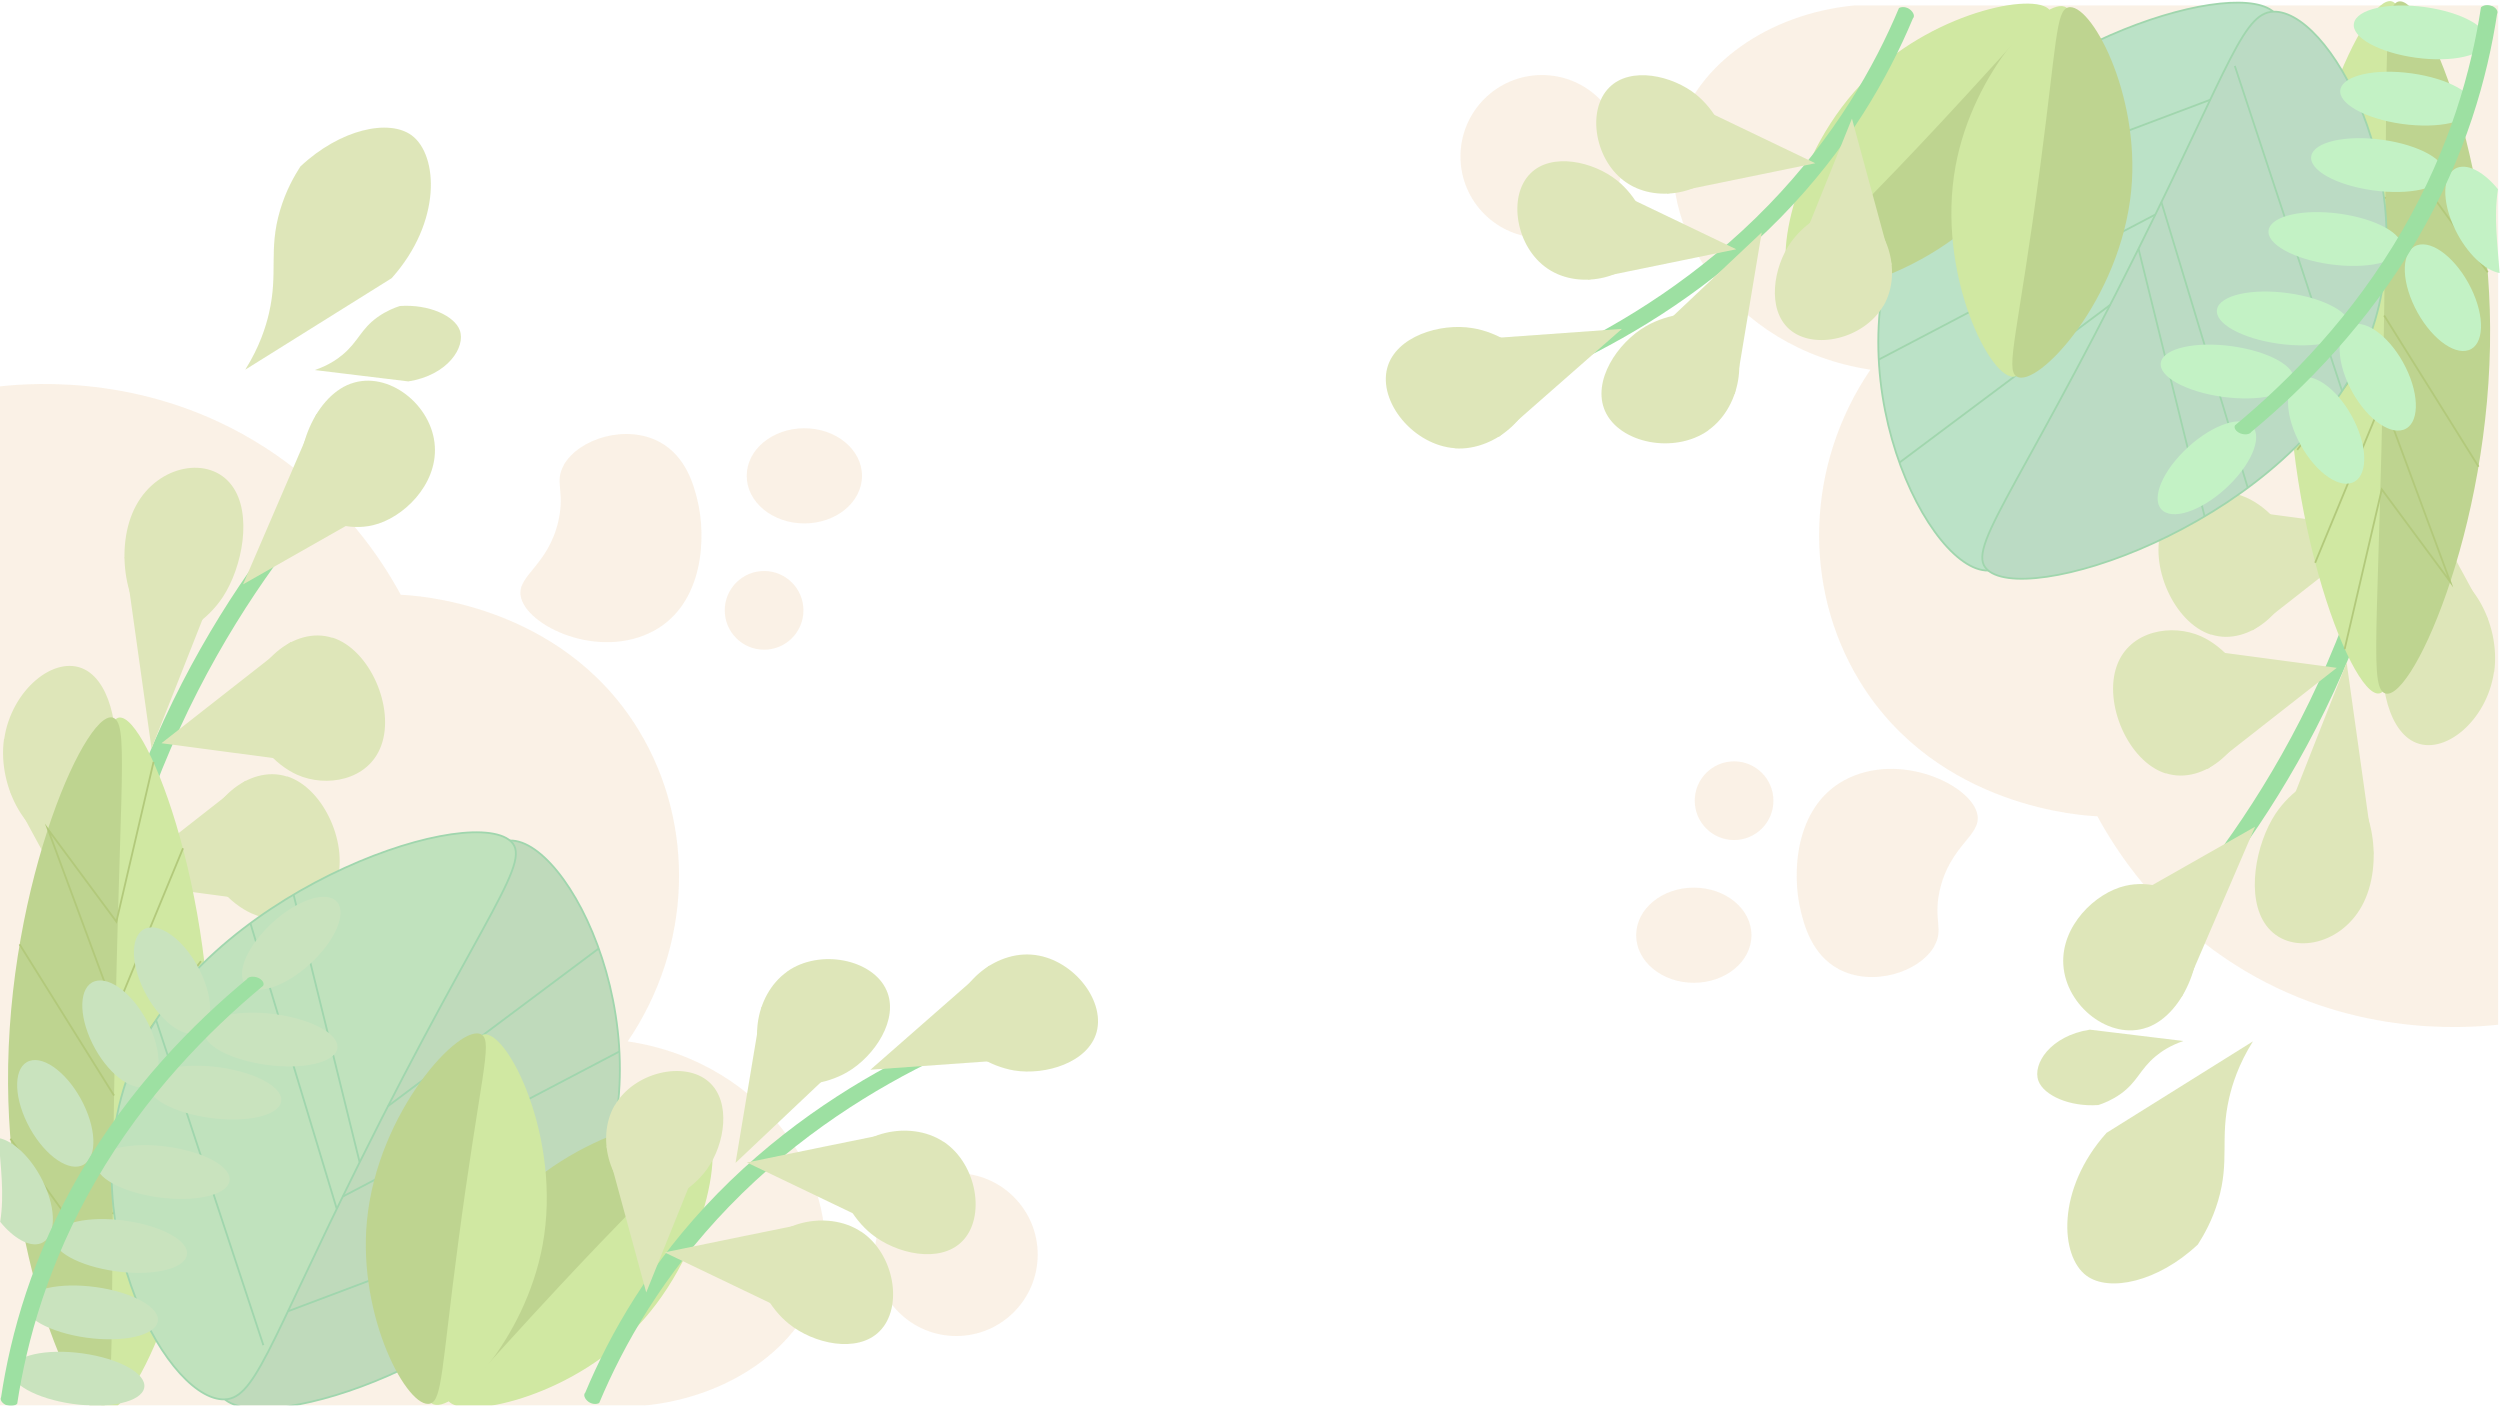 <?xml version="1.0" encoding="UTF-8"?>
<svg id="Capa_1" data-name="Capa 1" xmlns="http://www.w3.org/2000/svg" version="1.1" viewBox="0 0 1366 768">
  <defs>
    <style>
      .cls-1 {
        fill: #8ec39d;
      }

      .cls-1, .cls-2, .cls-3, .cls-4, .cls-5, .cls-6 {
        stroke-miterlimit: 10;
      }

      .cls-1, .cls-3, .cls-4, .cls-5, .cls-6 {
        stroke: #60ba77;
      }

      .cls-2 {
        stroke: #7fa523;
      }

      .cls-2, .cls-4 {
        fill: none;
      }

      .cls-3 {
        fill: #8ecea1;
      }

      .cls-7 {
        fill: #c8d68a;
      }

      .cls-7, .cls-8, .cls-9, .cls-10, .cls-11, .cls-12, .cls-13 {
        stroke-width: 0px;
      }

      .cls-8 {
        fill: #b0d864;
      }

      .cls-9 {
        fill: #93b746;
      }

      .cls-10 {
        fill: #a5d193;
      }

      .cls-5 {
        fill: #96ce91;
      }

      .cls-11 {
        fill: #f7e8d5;
      }

      .cls-12 {
        fill: #9bea9f;
      }

      .cls-14 {
        opacity: .6;
      }

      .cls-13 {
        fill: #5bcb64;
      }

      .cls-6 {
        fill: #94c18e;
      }
    </style>
  </defs>
  <g class="cls-14">
    <g>
      <g>
        <path class="cls-11" d="M0,355.5v412.5h352.1c46.8-4.6,85.7-32.3,95.9-68,14.3-50.4-27.9-119.4-105-131,35.1-51.6,37.4-118.3,6-170-42.7-70.2-124.2-73.8-130-74-10.1-18.6-32.5-53.9-75-81C82.4,204.7,19.8,209,0,211.1v144.4Z"/>
        <path class="cls-11" d="M308,254.1c8.4-14.6,34.2-22.4,52.4-12.6,14.7,7.9,18.8,24.2,20.6,31.5,5.1,20.4,3.5,56.8-23.6,71.6-30.1,16.4-70.1-2.6-72.9-18.9-2-11.4,15.2-16.6,20.7-41.5,3.5-16.1-2.4-20.9,2.9-30.1Z"/>
        <circle class="cls-11" cx="417.5" cy="333.5" r="21.5"/>
        <ellipse class="cls-11" cx="439.5" cy="260" rx="31.5" ry="26"/>
        <circle class="cls-11" cx="522.5" cy="685.5" r="44.5"/>
      </g>
      <g>
        <path class="cls-13" d="M43.5,606.3c-2.5-1-4-3.4-3.3-5.3,1.8-44.6,9.3-101.3,31.2-163,22.4-62.9,53-111.5,80-146.7,0-.2.6-1.5,2.2-1.9,1.1-.3,2.3-.3,3.6.2,2.5,1,4,3.4,3.3,5.3-27.3,35.5-58.2,84.7-80.6,148.4-21.5,60.9-28.8,117-30.6,161.2-1.2,1.8-3.7,2.5-5.8,1.7Z"/>
        <g>
          <path class="cls-7" d="M191.8,209.6c20.2-7.3,44.4,11.5,45.8,34.3,1.3,21.1-17.4,39.3-33.9,43.1-11.9,2.8-30.1,0-36.9-15.9-8.5-20,4.1-54,24.9-61.5Z"/>
          <path class="cls-7" d="M172.9,226.2c7.9,5,15.9,9.9,23.8,14.9-.8,14.4-1.5,28.8-2.3,43.2-20.5,11.7-41.1,23.3-61.6,35,13.4-31,26.7-62.1,40.1-93.1Z"/>
        </g>
        <g>
          <path class="cls-7" d="M74.4,276.1c12.1-22.2,40.1-27.3,52.3-10.8,11.4,15.3,5.8,44.6-5,61-7.8,11.8-23.4,24.5-36.4,17.8-16.4-8.5-23.4-45.1-10.9-68Z"/>
          <path class="cls-7" d="M68,304.3c8.6-2.6,17.2-5.2,25.8-7.9,6.5,11.8,13,23.5,19.5,35.3-10.2,25.8-20.3,51.6-30.5,77.3-4.9-34.9-9.8-69.8-14.7-104.8Z"/>
        </g>
        <g>
          <path class="cls-7" d="M2.3,403.8c3.8-26.6,27.5-46.4,44-38,15.3,7.8,19.8,37.4,15.2,58.1-3.3,14.9-13.3,34.8-27.3,35.7-17.7,1.1-35.9-28.4-32-55.9Z"/>
          <path class="cls-7" d="M5.7,432.9c7-7,13.9-14,20.9-21,9.7,7.2,19.4,14.4,29.1,21.6-.9,28.9-1.8,57.8-2.6,86.7-15.8-29.1-31.6-58.2-47.4-87.3Z"/>
        </g>
        <g>
          <path class="cls-7" d="M181.7,348.4c20.4,6.5,34.2,38.3,26.6,59-7,19.2-30.2,23-46,15.9-11.4-5.1-26.2-19.3-26-37.3.3-22.8,24.3-44.3,45.3-37.5Z"/>
          <path class="cls-7" d="M158.9,350.8c5,9.4,10,18.8,14.9,28.1-6.2,12-12.4,24-18.6,36.1-22.3-3-44.7-5.9-67-8.9,23.5-18.4,47.1-36.9,70.6-55.3Z"/>
        </g>
        <g>
          <path class="cls-7" d="M156.9,424.2c20.4,6.5,34.2,38.3,26.6,59-7,19.2-30.2,23-46,15.9-11.4-5.1-26.2-19.3-26-37.3.3-22.8,24.3-44.3,45.3-37.5Z"/>
          <path class="cls-7" d="M134.2,426.6c5,9.4,10,18.8,14.9,28.1-6.2,12-12.4,24-18.6,36.1-22.3-3-44.7-5.9-67-8.9,23.5-18.4,47.1-36.9,70.6-55.3Z"/>
        </g>
      </g>
      <g>
        <g>
          <path class="cls-8" d="M114.6,597.7c-4.4,98.4-45.1,182.3-57.9,171.8-6.9-5.7-3.3-37.2-.4-163,3.9-170.1-.5-208.8,7.4-213.9,14-9,55.8,94.6,50.8,205.1Z"/>
          <path class="cls-9" d="M4.4,592.4c.7,98.7,38.2,186.4,51.3,177.2,7.1-5,4.7-36.8,6.5-162.7,2.4-170.2,8.3-208.3.6-214.2-13.6-10.4-59.2,88.9-58.4,199.7Z"/>
        </g>
        <polyline class="cls-2" points="100 463.5 63.1 552.8 26.2 453.1 63.6 503.6 83.9 416.3"/>
        <line class="cls-2" x1="62.3" y1="598.6" x2="10.7" y2="516"/>
        <line class="cls-2" x1="61.6" y1="663.3" x2="115" y2="581.2"/>
        <line class="cls-2" x1="63.6" y1="586.5" x2="109.8" y2="525.2"/>
        <line class="cls-2" x1="56.9" y1="693.1" x2="5.7" y2="622.2"/>
      </g>
      <g>
        <g>
          <path class="cls-6" d="M317.1,666.1c-46.7,78-168.8,117.2-193.5,99.1-13.4-9.8,6.5-33.1,60.1-134.8,72.4-137.5,77-172.7,96.5-171.1,34.6,2.9,89.2,119.3,36.8,206.8Z"/>
          <path class="cls-5" d="M72.9,580.4c-35.2,82,15.6,182.1,48.4,184.2,17.8,1.1,24.2-26.9,75.2-129.5,69-138.7,96.4-165.9,81.4-176.4-26.6-18.6-165.5,29.7-205.1,121.7Z"/>
        </g>
        <line class="cls-4" x1="143.9" y1="735" x2="85.3" y2="557.4"/>
        <line class="cls-4" x1="184" y1="660.5" x2="136.8" y2="504.4"/>
        <line class="cls-4" x1="196.5" y1="635" x2="160.4" y2="488.8"/>
        <line class="cls-4" x1="212" y1="604.4" x2="327.2" y2="518.2"/>
        <line class="cls-4" x1="187.3" y1="653.8" x2="338.5" y2="574.5"/>
        <line class="cls-4" x1="157.3" y1="716.5" x2="323.7" y2="653.8"/>
      </g>
      <g>
        <path class="cls-8" d="M344.1,729c-38.3,37.1-95,47.1-99.7,35.4-2.5-6.3,11.2-16.9,58.3-65.9,63.7-66.2,74.7-84.4,81.7-81.9,12.4,4.5,2.6,70.8-40.3,112.4Z"/>
        <path class="cls-9" d="M273.6,662.5c-35,40.2-41.9,97.5-30,101.4,6.5,2.2,16.3-12.1,62.7-61.8,62.7-67.2,80.3-79.1,77.3-86-5.2-12.2-70.8,1.2-110,46.4Z"/>
      </g>
      <g>
        <path class="cls-10" d="M171.8,524.4c-13.1,13.1-29.4,19.7-36.4,14.7-7-5-2-19.6,11.1-32.7,13.1-13.1,29.4-19.7,36.4-14.7,7,5,2,19.6-11.1,32.7Z"/>
        <path class="cls-10" d="M109.3,530.5c7.8,15.8,7.3,31.1-1.2,34s-21.6-7.5-29.4-23.3c-7.8-15.8-7.3-31.1,1.2-34s21.6,7.5,29.4,23.3Z"/>
        <path class="cls-10" d="M81.1,559.5c7.8,15.8,7.3,31.1-1.2,34-8.4,3-21.6-7.5-29.4-23.3-7.8-15.8-7.3-31.1,1.2-34s21.6,7.5,29.4,23.3Z"/>
        <path class="cls-10" d="M45.5,603c7.8,15.8,7.3,31.1-1.2,34s-21.6-7.5-29.4-23.3c-7.8-15.8-7.3-31.1,1.2-34s21.6,7.5,29.4,23.3Z"/>
        <path class="cls-10" d="M23.4,645.4c-6.3-12.9-16.2-22.2-24.2-23.6,1.1,15.3,3.3,30.6.9,45.8,7.3,9,16,14,22.1,11.8,8.4-3,9-18.2,1.2-34Z"/>
        <path class="cls-10" d="M150.7,554.2c-20.1-2.8-37.5,1.1-39,8.8s13.6,16,33.6,18.8c20.1,2.8,37.5-1.1,39-8.8s-13.6-16-33.6-18.8Z"/>
        <path class="cls-10" d="M120,583.2c-20.1-2.8-37.5,1.1-39,8.8s13.6,16,33.6,18.8c20.1,2.8,37.5-1.1,39-8.8s-13.6-16-33.6-18.8Z"/>
        <path class="cls-10" d="M91.8,626.6c-20.1-2.8-37.5,1.1-39,8.8s13.6,16,33.6,18.8c20.1,2.8,37.5-1.1,39-8.8s-13.6-16-33.6-18.8Z"/>
        <path class="cls-10" d="M68.5,667c-20.1-2.8-37.5,1.1-39,8.8s13.6,16,33.6,18.8c20.1,2.8,37.5-1.1,39-8.8s-13.6-16-33.6-18.8Z"/>
        <path class="cls-10" d="M52.6,703.3c-20.1-2.8-37.5,1.1-39,8.8s13.6,16,33.6,18.8c20.1,2.8,37.5-1.1,39-8.8,1.5-7.6-13.6-16-33.6-18.8Z"/>
        <path class="cls-10" d="M45.2,739.5c-20.1-2.8-37.5,1.1-39,8.8-1.5,7.6,13.6,16,33.6,18.8,20.1,2.8,37.5-1.1,39-8.8s-13.6-16-33.6-18.8Z"/>
        <path class="cls-13" d="M3.5,767.8c-2.4-1-3.7-3-2.9-4.4,5.2-34.3,16.9-77.4,43.5-122.9,27.1-46.4,61.3-81,90.8-105.5.1-.2.7-1.1,2.4-1.3,1.1-.1,2.3,0,3.6.5,2.4,1,3.7,3,2.9,4.4-29.8,24.7-64.4,59.8-91.6,106.8-26,44.9-37.6,87.5-42.8,121.6-1.4,1.3-3.9,1.6-5.9.7Z"/>
      </g>
      <g>
        <path class="cls-8" d="M296.5,680.2c-9.6,52.4-49.9,93.6-60.5,86.7-5.7-3.7-.7-20.3,9.1-87.5,13.3-90.9,11.7-112.1,18.9-114.1,12.8-3.5,43.3,56,32.5,114.9Z"/>
        <path class="cls-9" d="M200.5,667c-5.1,53,22.6,103.6,34.6,99.9,6.5-2,6.2-19.3,15.1-86.7,12-91.1,19.3-111,12.9-114.9-11.3-6.9-56.9,42.1-62.6,101.7Z"/>
      </g>
      <g>
        <path class="cls-13" d="M321.5,765.9c-2.1-1.6-2.9-3.8-1.7-5,13.4-32,35.3-70.9,72.1-108.6,37.6-38.4,79.1-63.6,113.8-80.2.1-.1.9-.9,2.6-.7,1.1.1,2.3.6,3.3,1.4,2.1,1.6,2.9,3.8,1.7,5-35,16.7-77,42.3-114.8,81.3-36.1,37.3-57.8,75.8-71.1,107.5-1.6.9-4.2.6-5.9-.7Z"/>
        <g>
          <path class="cls-7" d="M563.5,521.6c21.9,1.5,40.5,24.4,35.7,42.3-4.5,16.6-27.9,23.8-45.1,21-12.4-2.1-29.6-10.7-31.9-25.1-2.9-18.2,18.8-39.8,41.3-38.2Z"/>
          <path class="cls-7" d="M540.5,527.6c6.4,6.6,12.9,13.2,19.3,19.8-4.7,10.7-9.4,21.4-14,32.1-23.4,1.7-46.8,3.3-70.2,5,21.6-19,43.3-38,64.9-56.9Z"/>
        </g>
        <g>
          <path class="cls-7" d="M430,530.9c17.9-12.7,46.9-6.8,54.4,10.2,7,15.7-6.5,36.1-21.6,44.8-10.9,6.3-29.7,10.5-40.6.7-13.8-12.3-10.6-42.6,7.9-55.7Z"/>
          <path class="cls-7" d="M416,550.2c9.2,1,18.3,2.1,27.5,3.1,3.2,11.3,6.3,22.5,9.5,33.8-17,16.1-34.1,32.2-51.1,48.3,4.7-28.4,9.5-56.8,14.2-85.1Z"/>
        </g>
        <g>
          <path class="cls-7" d="M335.9,604c10.5-18.2,38.1-24.6,51.4-12.9,12.4,10.9,8.8,34-.9,47.6-7,9.8-21.6,21-35.1,16.9-16.9-5.2-26.3-32.8-15.5-51.6Z"/>
          <path class="cls-7" d="M331.4,626.4l25.1-8.3c7.3,8.5,14.5,17.1,21.8,25.6-8.4,20.8-16.8,41.6-25.2,62.5-7.2-26.6-14.5-53.2-21.7-79.8Z"/>
        </g>
        <g>
          <path class="cls-7" d="M515.7,623.9c18.2,12.2,23.1,41.3,10,54.4-12.1,12.2-36,6.9-49.6-4.1-9.8-7.9-20.4-23.9-15.3-37.6,6.5-17.3,36-25.2,54.8-12.7Z"/>
          <path class="cls-7" d="M492.6,617.8c2.3,8.9,4.7,17.8,7,26.8-9.4,7-18.7,14-28.1,21-21.1-10.1-42.3-20.3-63.4-30.4,28.2-5.8,56.4-11.6,84.6-17.3Z"/>
        </g>
        <g>
          <path class="cls-7" d="M470.6,673c18.2,12.2,23.1,41.3,10,54.4-12.1,12.2-36,6.9-49.6-4.1-9.8-7.9-20.4-23.9-15.3-37.6,6.5-17.3,36-25.2,54.8-12.7Z"/>
          <path class="cls-7" d="M447.6,666.9c2.3,8.9,4.7,17.8,7,26.8-9.4,7-18.7,14-28.1,21-21.1-10.1-42.3-20.3-63.4-30.4,28.2-5.8,56.4-11.6,84.6-17.3Z"/>
        </g>
      </g>
      <path class="cls-7" d="M134,202c7.9-12.6,11.3-23.6,13-31,5.1-22.1-.4-34.3,6-56,3.2-10.9,7.9-19,11.1-24,21.8-20.5,48.5-26.2,60.9-17,14.4,10.7,16.6,47.1-11,78-26.7,16.7-53.3,33.3-80,50Z"/>
      <path class="cls-7" d="M172,202.2c7.3-2.5,12.1-5.8,15.1-8.3,8.8-7.3,9.9-14,19.3-20.7,4.7-3.3,9.2-5.1,12.1-6,15.9-1.1,29.8,5.4,32.7,13.2,3.4,9.1-6.4,24.6-28.1,28-17-2.1-34.1-4.1-51.1-6.2Z"/>
    </g>
    <g>
      <g>
        <path class="cls-11" d="M1365,415.5V3h-352.1c-46.8,4.6-85.7,32.3-95.9,68-14.3,50.4,27.9,119.4,105,131-35.1,51.6-37.4,118.3-6,170,42.7,70.2,124.2,73.8,130,74,10.1,18.6,32.5,53.9,75,81,61.6,39.3,124.2,35,144,32.9v-144.4Z"/>
        <path class="cls-11" d="M1057,516.9c-8.4,14.6-34.2,22.4-52.4,12.6-14.7-7.9-18.8-24.2-20.6-31.5-5.1-20.4-3.5-56.8,23.6-71.6,30.1-16.4,70.1,2.6,72.9,18.9,2,11.4-15.2,16.6-20.7,41.5-3.5,16.1,2.4,20.9-2.9,30.1Z"/>
        <circle class="cls-11" cx="947.5" cy="437.5" r="21.5"/>
        <ellipse class="cls-11" cx="925.5" cy="511" rx="31.5" ry="26"/>
        <circle class="cls-11" cx="842.5" cy="85.5" r="44.5"/>
      </g>
      <g>
        <path class="cls-13" d="M1321.5,164.7c2.5,1,4,3.4,3.3,5.3-1.8,44.6-9.3,101.3-31.2,163-22.4,62.9-53,111.5-80,146.7,0,.2-.6,1.5-2.2,1.9-1.1.3-2.3.3-3.6-.2-2.5-1-4-3.4-3.3-5.3,27.3-35.5,58.2-84.7,80.6-148.4,21.5-60.9,28.8-117,30.6-161.2,1.2-1.8,3.7-2.5,5.8-1.7Z"/>
        <g>
          <path class="cls-7" d="M1173.2,561.4c-20.2,7.3-44.4-11.5-45.8-34.3-1.3-21.1,17.4-39.3,33.9-43.1,11.9-2.8,30.1,0,36.9,15.9,8.5,20-4.1,54-24.9,61.5Z"/>
          <path class="cls-7" d="M1192.1,544.8c-7.9-5-15.9-9.9-23.8-14.9.8-14.4,1.5-28.8,2.3-43.2,20.5-11.7,41.1-23.3,61.6-35-13.4,31-26.7,62.1-40.1,93.1Z"/>
        </g>
        <g>
          <path class="cls-7" d="M1290.6,494.9c-12.1,22.2-40.1,27.3-52.3,10.8-11.4-15.3-5.8-44.6,5-61,7.8-11.8,23.4-24.5,36.4-17.8,16.4,8.5,23.4,45.1,10.9,68Z"/>
          <path class="cls-7" d="M1297,466.7c-8.6,2.6-17.2,5.2-25.8,7.9-6.5-11.8-13-23.5-19.5-35.3,10.2-25.8,20.3-51.6,30.5-77.3,4.9,34.9,9.8,69.8,14.7,104.8Z"/>
        </g>
        <g>
          <path class="cls-7" d="M1362.7,367.2c-3.8,26.6-27.5,46.4-44,38-15.3-7.8-19.8-37.4-15.2-58.1,3.3-14.9,13.3-34.8,27.3-35.7,17.7-1.1,35.9,28.4,32,55.9Z"/>
          <path class="cls-7" d="M1359.3,338.1c-7,7-13.9,14-20.9,21-9.7-7.2-19.4-14.4-29.1-21.6.9-28.9,1.8-57.8,2.6-86.7,15.8,29.1,31.6,58.2,47.4,87.3Z"/>
        </g>
        <g>
          <path class="cls-7" d="M1183.3,422.6c-20.4-6.5-34.2-38.3-26.6-59,7-19.2,30.2-23,46-15.9,11.4,5.1,26.2,19.3,26,37.3-.3,22.8-24.3,44.3-45.3,37.5Z"/>
          <path class="cls-7" d="M1206.1,420.2c-5-9.4-10-18.8-14.9-28.1,6.2-12,12.4-24,18.6-36.1,22.3,3,44.7,5.9,67,8.9-23.5,18.4-47.1,36.9-70.6,55.3Z"/>
        </g>
        <g>
          <path class="cls-7" d="M1208.1,346.8c-20.4-6.5-34.2-38.3-26.6-59,7-19.2,30.2-23,46-15.9,11.4,5.1,26.2,19.3,26,37.3-.3,22.8-24.3,44.3-45.3,37.5Z"/>
          <path class="cls-7" d="M1230.8,344.4c-5-9.4-10-18.8-14.9-28.1,6.2-12,12.4-24,18.6-36.1,22.3,3,44.7,5.9,67,8.9-23.5,18.4-47.1,36.9-70.6,55.3Z"/>
        </g>
      </g>
      <g>
        <g>
          <path class="cls-8" d="M1250.4,173.3c4.4-98.4,45.1-182.3,57.9-171.8,6.9,5.7,3.3,37.2.4,163-3.9,170.1.5,208.8-7.4,213.9-14,9-55.8-94.6-50.8-205.1Z"/>
          <path class="cls-9" d="M1360.6,178.6c-.7-98.7-38.2-186.4-51.3-177.2-7.1,5-4.7,36.8-6.5,162.7-2.4,170.2-8.3,208.3-.6,214.2,13.6,10.4,59.2-88.9,58.4-199.7Z"/>
        </g>
        <polyline class="cls-2" points="1265 307.5 1301.9 218.2 1338.8 317.9 1301.4 267.4 1281.1 354.7"/>
        <line class="cls-2" x1="1302.7" y1="172.4" x2="1354.3" y2="255"/>
        <line class="cls-2" x1="1303.4" y1="107.7" x2="1250" y2="189.8"/>
        <line class="cls-2" x1="1301.4" y1="184.5" x2="1255.2" y2="245.8"/>
        <line class="cls-2" x1="1308.1" y1="77.9" x2="1359.3" y2="148.8"/>
      </g>
      <g>
        <g>
          <path class="cls-3" d="M1047.9,104.9c46.7-78,168.8-117.2,193.5-99.1,13.4,9.8-6.5,33.1-60.1,134.8-72.4,137.5-77,172.7-96.5,171.1-34.6-2.9-89.2-119.3-36.8-206.8Z"/>
          <path class="cls-1" d="M1292.1,190.6c35.2-82-15.6-182.1-48.4-184.2-17.8-1.1-24.2,26.9-75.2,129.5-69,138.7-96.4,165.9-81.4,176.4,26.6,18.6,165.5-29.7,205.1-121.7Z"/>
        </g>
        <line class="cls-4" x1="1221.1" y1="36" x2="1279.7" y2="213.6"/>
        <line class="cls-4" x1="1181" y1="110.5" x2="1228.2" y2="266.6"/>
        <line class="cls-4" x1="1168.5" y1="136" x2="1204.6" y2="282.2"/>
        <line class="cls-4" x1="1153" y1="166.6" x2="1037.8" y2="252.8"/>
        <line class="cls-4" x1="1177.7" y1="117.2" x2="1026.5" y2="196.5"/>
        <line class="cls-4" x1="1207.7" y1="54.5" x2="1041.3" y2="117.2"/>
      </g>
      <g>
        <path class="cls-8" d="M1020.9,42c38.3-37.1,95-47.1,99.7-35.4,2.5,6.3-11.2,16.9-58.3,65.9-63.7,66.2-74.7,84.4-81.7,81.9-12.4-4.5-2.6-70.8,40.3-112.4Z"/>
        <path class="cls-9" d="M1091.4,108.5c35-40.2,41.9-97.5,30-101.4-6.5-2.2-16.3,12.1-62.7,61.8-62.7,67.2-80.3,79.1-77.3,86,5.2,12.2,70.8-1.2,110-46.4Z"/>
      </g>
      <g>
        <path class="cls-12" d="M1193.2,246.6c13.1-13.1,29.4-19.7,36.4-14.7,7,5,2,19.6-11.1,32.7-13.1,13.1-29.4,19.7-36.4,14.7-7-5-2-19.6,11.1-32.7Z"/>
        <path class="cls-12" d="M1255.7,240.5c-7.8-15.8-7.3-31.1,1.2-34s21.6,7.5,29.4,23.3c7.8,15.8,7.3,31.1-1.2,34-8.4,3-21.6-7.5-29.4-23.3Z"/>
        <path class="cls-12" d="M1283.9,211.5c-7.8-15.8-7.3-31.1,1.2-34,8.4-3,21.6,7.5,29.4,23.3,7.8,15.8,7.3,31.1-1.2,34s-21.6-7.5-29.4-23.3Z"/>
        <path class="cls-12" d="M1319.5,168c-7.8-15.8-7.3-31.1,1.2-34s21.6,7.5,29.4,23.3c7.8,15.8,7.3,31.1-1.2,34s-21.6-7.5-29.4-23.3Z"/>
        <path class="cls-12" d="M1341.6,125.6c6.3,12.9,16.2,22.2,24.2,23.6-1.1-15.3-3.3-30.6-.9-45.8-7.3-9-16-14-22.1-11.8-8.4,3-9,18.2-1.2,34Z"/>
        <path class="cls-12" d="M1214.3,216.8c20.1,2.8,37.5-1.1,39-8.8s-13.6-16-33.6-18.8c-20.1-2.8-37.5,1.1-39,8.8s13.6,16,33.6,18.8Z"/>
        <path class="cls-12" d="M1245,187.8c20.1,2.8,37.5-1.1,39-8.8s-13.6-16-33.6-18.8c-20.1-2.8-37.5,1.1-39,8.8s13.6,16,33.6,18.8Z"/>
        <path class="cls-12" d="M1273.2,144.4c20.1,2.8,37.5-1.1,39-8.8,1.5-7.6-13.6-16-33.6-18.8-20.1-2.8-37.5,1.1-39,8.8-1.5,7.6,13.6,16,33.6,18.8Z"/>
        <path class="cls-12" d="M1296.5,104c20.1,2.8,37.5-1.1,39-8.8,1.5-7.6-13.6-16-33.6-18.8-20.1-2.8-37.5,1.1-39,8.8s13.6,16,33.6,18.8Z"/>
        <path class="cls-12" d="M1312.4,67.7c20.1,2.8,37.5-1.1,39-8.8s-13.6-16-33.6-18.8c-20.1-2.8-37.5,1.1-39,8.8-1.5,7.6,13.6,16,33.6,18.8Z"/>
        <path class="cls-12" d="M1319.8,31.5c20.1,2.8,37.5-1.1,39-8.8s-13.6-16-33.6-18.8c-20.1-2.8-37.5,1.1-39,8.8s13.6,16,33.6,18.8Z"/>
        <path class="cls-13" d="M1361.5,3.2c2.4,1,3.7,3,2.9,4.4-5.2,34.3-16.9,77.4-43.5,122.9-27.1,46.4-61.3,81-90.8,105.5-.1.2-.7,1.1-2.4,1.3-1.1.1-2.3,0-3.6-.5-2.4-1-3.7-3-2.9-4.4,29.8-24.7,64.4-59.8,91.6-106.8,26-44.9,37.6-87.5,42.8-121.6,1.4-1.3,3.9-1.6,5.9-.7Z"/>
      </g>
      <g>
        <path class="cls-8" d="M1068.5,90.8c9.6-52.4,49.9-93.6,60.5-86.7,5.7,3.7.7,20.3-9.1,87.5-13.3,90.9-11.7,112.1-18.9,114.1-12.8,3.5-43.3-56-32.5-114.9Z"/>
        <path class="cls-9" d="M1164.5,104c5.1-53-22.6-103.6-34.6-99.9-6.5,2-6.2,19.3-15.1,86.7-12,91.1-19.3,111-12.9,114.9,11.3,6.9,56.9-42.1,62.6-101.7Z"/>
      </g>
      <g>
        <path class="cls-13" d="M1043.5,5.1c2.1,1.6,2.9,3.8,1.7,5-13.4,32-35.3,70.9-72.1,108.6-37.6,38.4-79.1,63.6-113.8,80.2-.1.1-.9.9-2.6.7-1.1-.1-2.3-.6-3.3-1.4-2.1-1.6-2.9-3.8-1.7-5,35-16.7,77-42.3,114.8-81.3,36.1-37.3,57.8-75.8,71.1-107.5,1.6-.9,4.2-.6,5.9.7Z"/>
        <g>
          <path class="cls-7" d="M795,244.9c-22.7-1.6-42-25.3-37-43.9,4.7-17.2,28.9-24.7,46.7-21.7,12.9,2.1,30.7,11.1,33.1,26.1,3,18.9-19.4,41.2-42.9,39.6Z"/>
          <path class="cls-7" d="M818.9,238.7c-6.7-6.8-13.3-13.7-20-20.5,4.9-11.1,9.7-22.2,14.6-33.3,24.2-1.7,48.5-3.5,72.7-5.2-22.4,19.7-44.8,39.3-67.2,59Z"/>
        </g>
        <g>
          <path class="cls-7" d="M933.4,235.2c-18.6,13.1-48.6,7-56.4-10.6-7.2-16.3,6.7-37.4,22.4-46.4,11.3-6.5,30.8-10.9,42.1-.8,14.3,12.7,11,44.2-8.1,57.7Z"/>
          <path class="cls-7" d="M947.9,215.2c-9.5-1.1-19-2.1-28.5-3.2-3.3-11.7-6.5-23.3-9.8-35,17.7-16.7,35.3-33.4,53-50-4.9,29.4-9.8,58.8-14.7,88.2Z"/>
        </g>
        <g>
          <path class="cls-7" d="M1029.1,167c-10.5,18.2-38.1,24.6-51.4,12.9-12.4-10.9-8.8-34,.9-47.6,7-9.8,21.6-21,35.1-16.9,16.9,5.2,26.3,32.8,15.5,51.6Z"/>
          <path class="cls-7" d="M1033.6,144.6l-25.1,8.3c-7.3-8.5-14.5-17.1-21.8-25.6,8.4-20.8,16.8-41.6,25.2-62.5,7.2,26.6,14.5,53.2,21.7,79.8Z"/>
        </g>
        <g>
          <path class="cls-7" d="M845.8,146.9c-17.5-11.6-22.2-39.6-9.6-52.1,11.6-11.7,34.5-6.6,47.5,3.9,9.4,7.6,19.6,22.9,14.6,36.1-6.2,16.6-34.5,24.2-52.5,12.1Z"/>
          <path class="cls-7" d="M867.8,152.8c-2.2-8.5-4.5-17.1-6.7-25.6,9-6.7,18-13.4,26.9-20.1,20.2,9.7,40.5,19.4,60.7,29.1-27,5.5-54,11.1-81,16.6Z"/>
        </g>
        <g>
          <path class="cls-7" d="M888.9,99.9c-17.5-11.6-22.2-39.6-9.6-52.1,11.6-11.7,34.5-6.6,47.5,3.9,9.4,7.6,19.6,22.9,14.6,36.1-6.2,16.6-34.5,24.2-52.5,12.1Z"/>
          <path class="cls-7" d="M911,105.8c-2.2-8.5-4.5-17.1-6.7-25.6,9-6.7,18-13.4,26.9-20.1,20.2,9.7,40.5,19.4,60.7,29.1-27,5.5-54,11.1-81,16.6Z"/>
        </g>
      </g>
      <path class="cls-7" d="M1231,569c-7.9,12.6-11.3,23.6-13,31-5.1,22.1.4,34.3-6,56-3.2,10.9-7.9,19-11.1,24-21.8,20.5-48.5,26.2-60.9,17-14.4-10.7-16.6-47.1,11-78,26.7-16.7,53.3-33.3,80-50Z"/>
      <path class="cls-7" d="M1193,568.8c-7.3,2.5-12.1,5.8-15.1,8.3-8.8,7.3-9.9,14-19.3,20.7-4.7,3.3-9.2,5.1-12.1,6-15.9,1.1-29.8-5.4-32.7-13.2-3.4-9.1,6.4-24.6,28.1-28,17,2.1,34.1,4.1,51.1,6.2Z"/>
    </g>
  </g>
</svg>